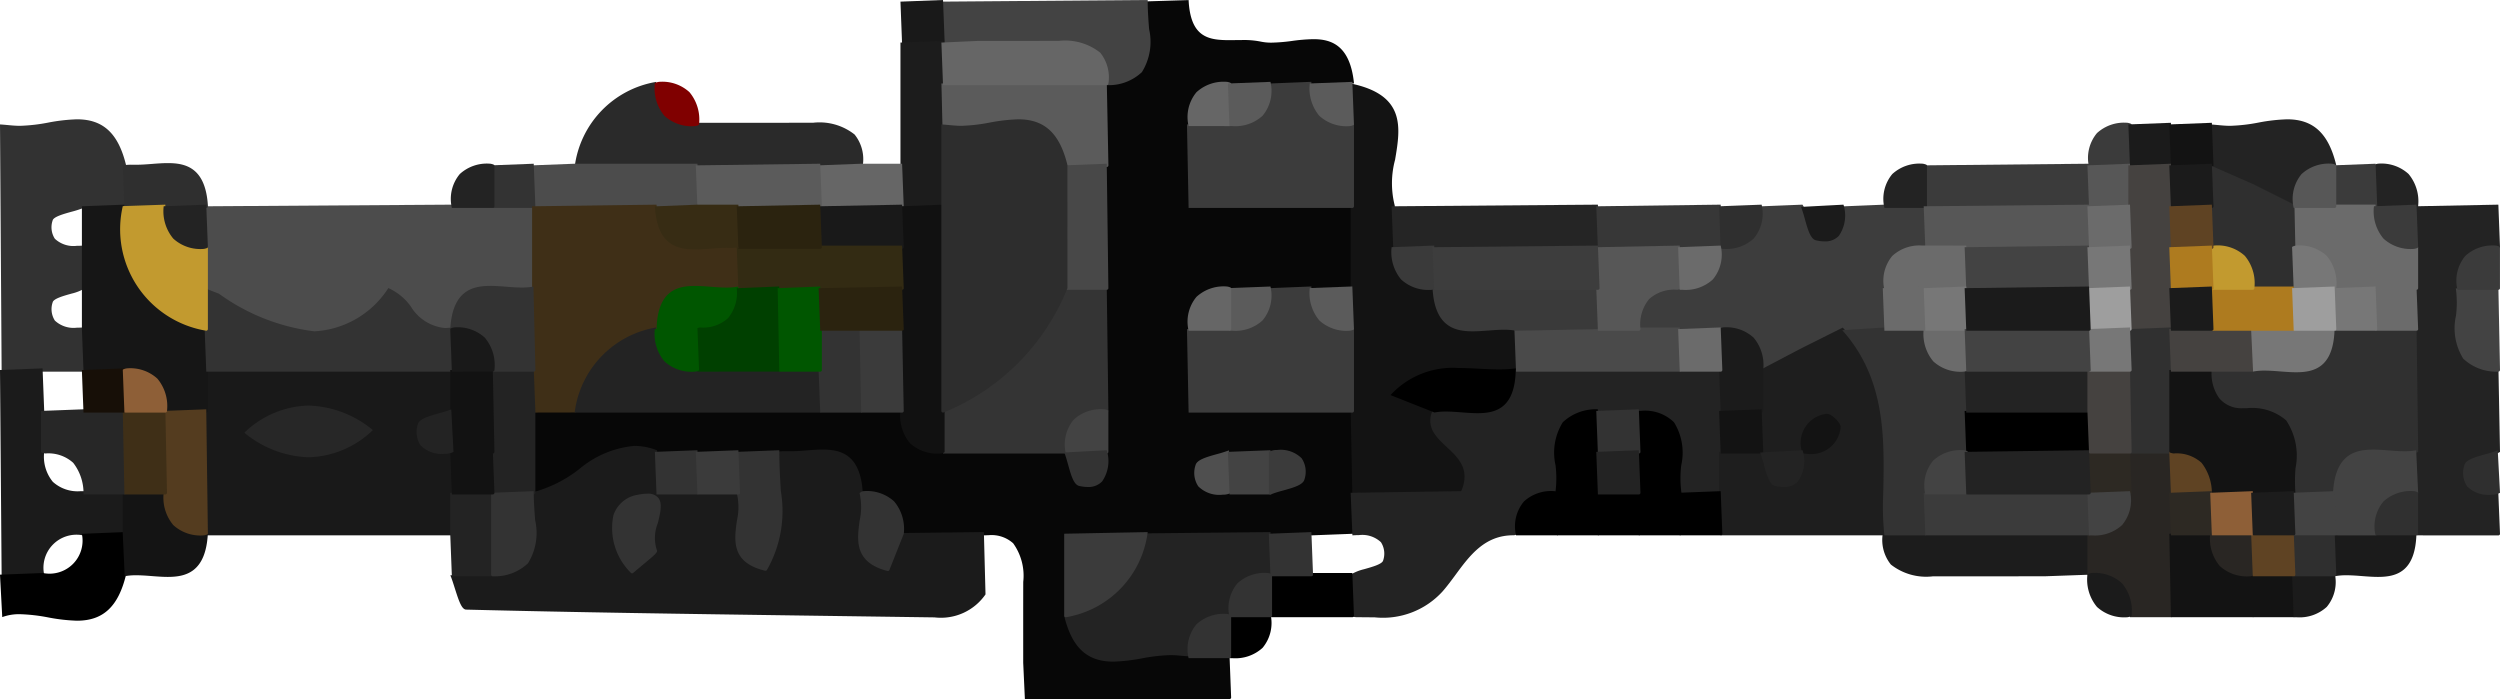 <svg id="Layer_1" data-name="Layer 1" xmlns="http://www.w3.org/2000/svg" viewBox="0 0 61.08 17.08"><defs><style>.cls-1{fill:#1b1b1b;}.cls-2{fill:#070707;}.cls-3{fill:#323232;}.cls-4{fill:#232323;}.cls-5{fill:#434343;}.cls-6{fill:#191919;}.cls-7{fill:#3b3b3b;}.cls-8{fill:#2f2f2f;}.cls-9{fill:#131313;}.cls-10{fill:#3d3d3d;}.cls-11{fill:#252525;}.cls-12{fill:#373737;}.cls-13{fill:#1e1e1e;}.cls-14{fill:#1c1c1c;}.cls-15{fill:#292623;}.cls-16{fill:#4c4c4c;}.cls-17{fill:#2a2a2a;}.cls-18{fill:#666;}.cls-19{fill:maroon;}.cls-20{fill:#333;}.cls-21{fill:#3f2f17;}.cls-22{fill:#3c3c3c;}.cls-23{fill:#343434;}.cls-24{fill:#111;}.cls-25{fill:#5b5b5b;}.cls-26{fill:#484848;}.cls-27{fill:#4f4f4f;}.cls-28{fill:#141414;}.cls-29{fill:#161616;}.cls-30{fill:#303030;}.cls-31{fill:#6b6b6b;}.cls-32{fill:#272727;}.cls-33{fill:#4a4a4a;}.cls-34{fill:#3a3a3a;}.cls-35{fill:#575757;}.cls-36{fill:#454240;}.cls-37{fill:#2d2923;}.cls-38{fill:#5f4323;}.cls-39{fill:#c29a2f;}.cls-40{fill:#2d2d2d;}.cls-41{fill:#372c14;}.cls-42{fill:#332b13;}.cls-43{fill:#005600;}.cls-44{fill:#004000;}.cls-45{fill:#2b230f;}.cls-46{fill:#121212;}.cls-47{fill:#543c1f;}.cls-48{fill:#170f07;}.cls-49{fill:#8e5f37;}.cls-50{fill:#777;}.cls-51{fill:#ae7b1f;}.cls-52{fill:#9e9e9e;}</style></defs><path class="cls-1" d="M299.43,403.479l-.04-3.074,6.065-.04.04,3.074a.04.04,0,0,1-.04.04Z" transform="translate(-284.449 -389.471)"/><path class="cls-2" d="M309.489,406.551l-.041-.887c-0-.659-.001-1.318.001-1.978a1.357,1.357,0,0,0-.246-.941.789.789,0,0,0-.588-.199l-.124.005h-2.003a1.205,1.205,0,0,0-.251-.772.901.901,0,0,0-.676-.229c-.021,0-.111-.016-.112-.037-.049-.858-.462-.977-.901-.977-.124,0-.252.01-.381.02-.13.01-.261.02-.386.02a1.564,1.564,0,0,1-.299-.025l-2.992.001a1.549,1.549,0,0,0-.544-.106,2.362,2.362,0,0,0-1.297.553,2.786,2.786,0,0,1-1.153.554l-.045-2.04,1.04-.04h8a1.205,1.205,0,0,0,.251.772.901.901,0,0,0,.676.229l3.072-.001a1.151,1.151,0,0,1,.133.331c.055.197.124.442.213.463a.892.892,0,0,0,.192.023.374.374,0,0,0,.29-.11.893.893,0,0,0,.131-.664v-9.003a.96.96,0,0,0,.995-1.321,2.638,2.638,0,0,1,.006-.687l1.039-.032c.045.908.478.979.999.979l.311-.003a2.088,2.088,0,0,1,.45.038,1.217,1.217,0,0,0,.268.026,4.195,4.195,0,0,0,.501-.042,4.335,4.335,0,0,1,.517-.043c.413,0,.899.123.995,1.081l-1.04.044H314.479a.806.806,0,0,0-.95.958v2.001l3.96-.04.04,2.04-1.04.04H314.479a.806.806,0,0,0-.95.958v2.001l3.96-.04.04,2.04v1l-1.04.04h-6l.04,1.96c.225.92.692,1.045,1.119,1.045a4.297,4.297,0,0,0,.689-.079,4.354,4.354,0,0,1,.702-.08,1.271,1.271,0,0,1,.464.077l.985-.003.04,1.04a.04.04,0,0,1-.04.04Zm5.008-6c-.087.033-.191.062-.297.093-.198.056-.444.124-.465.214a.514.514,0,0,0,.054.446.665.665,0,0,0,.537.173c.052,0,.105-.002.16-.006h1.003a2.463,2.463,0,0,1,.288-.093c.199-.056.445-.124.466-.214a.514.514,0,0,0-.054-.446.665.665,0,0,0-.537-.173c-.052,0-.105.002-.16.006Z" transform="translate(-284.449 -389.471)"/><path class="cls-3" d="M284.489,398.551l-.04-6.04c.179.011.321.034.49.034a4.248,4.248,0,0,0,.689-.079,4.355,4.355,0,0,1,.702-.08c.641,0,1.01.344,1.198,1.116l.001,1.009-1.04.04a2.542,2.542,0,0,1-.291.093c-.198.055-.443.124-.463.213a.517.517,0,0,0,.054.447.665.665,0,0,0,.536.173c.053,0,.107-.002.162-.006l.043,1.04a1.16,1.16,0,0,1-.331.133c-.198.055-.443.124-.463.213a.517.517,0,0,0,.054.447.668.668,0,0,0,.537.173c.052,0,.106-.002.16-.006l.043,1.04a.04.04,0,0,1-.04.04Z" transform="translate(-284.449 -389.471)"/><path class="cls-4" d="M343.489,402.551l-.04-1.04v-7l2.04-.04.04,1.04c0,.022-.09.039-.112.039a.907.907,0,0,0-.677.229.972.972,0,0,0-.211.731,2.627,2.627,0,0,1,.005.68,1.328,1.328,0,0,0,.156.992,1.108,1.108,0,0,0,.801.29l.038,2.04a1.136,1.136,0,0,1-.329.133c-.198.056-.444.124-.465.214a.514.514,0,0,0,.054.446.665.665,0,0,0,.537.173c.052,0,.105-.002.16-.006l.043,1.04a.04.04,0,0,1-.04.04Z" transform="translate(-284.449 -389.471)"/><path class="cls-1" d="M284.489,403.551l-.04-5.04,1.04-.04.04,1.04v1a.968.968,0,0,0,.211.732.901.901,0,0,0,.676.229l1.072-.001.04,1.04-1.05.04a.807.807,0,0,0-.95.958.039.039,0,0,1-.011.029.04.04,0,0,1-.029.013Z" transform="translate(-284.449 -389.471)"/><path class="cls-5" d="M311.489,391.551a.04.04,0,0,1-.028-.012.041.041,0,0,1-.012-.031.887.887,0,0,0-.179-.696,1.296,1.296,0,0,0-.936-.262l-2.845.001-.04-1.04,5.04-.04c-0.0.248.017.484.035.712a1.4,1.4,0,0,1-.176,1.05,1.177,1.177,0,0,1-.856.318Z" transform="translate(-284.449 -389.471)"/><path d="M286.33,404.636a4.354,4.354,0,0,1-.702-.08,4.303,4.303,0,0,0-.689-.079,1.196,1.196,0,0,0-.435.071l-.055-1.037,1.05-.04a.807.807,0,0,0,.95-.958l1.04-.042.04,1.04C287.34,404.292,286.97,404.636,286.33,404.636Z" transform="translate(-284.449 -389.471)"/><path class="cls-5" d="M345.487,398.551a1.176,1.176,0,0,1-.856-.317,1.404,1.404,0,0,1-.177-1.051,2.596,2.596,0,0,0-.004-.664l1.039-.048.04,2.04a.042.042,0,0,1-.013.029.04.04,0,0,1-.027.011Z" transform="translate(-284.449 -389.471)"/><path class="cls-6" d="M306.489,390.551l-.04-1.04,1.04-.04.04,1.04a.04.04,0,0,1-.04.04Z" transform="translate(-284.449 -389.471)"/><path class="cls-7" d="M344.489,396.551a.948.948,0,0,1,.193-.828.981.981,0,0,1,.734-.253c.022,0,.112.02.112.042v1a.04.04,0,0,1-.04.04Z" transform="translate(-284.449 -389.471)"/><path class="cls-8" d="M345.326,401.557a.728.728,0,0,1-.6-.203.591.591,0,0,1-.069-.514c.031-.136.27-.203.521-.273a2.967,2.967,0,0,0,.296-.093l.055,1.037A.418.418,0,0,1,345.326,401.557Z" transform="translate(-284.449 -389.471)"/><path class="cls-9" d="M317.489,401.551l-.04-2.04v-8c1.352.278,1.216,1.083,1.085,1.861a2.215,2.215,0,0,0-.008,1.124l.003,1.015a.973.973,0,0,0,.211.733.907.907,0,0,0,.677.229c.021,0,.111.015.112.036.049.858.462.977.901.977.123,0,.252-.01.38-.02.131-.01.261-.02.387-.02a1.533,1.533,0,0,1,.3.026l.032,1.039a1.348,1.348,0,0,1-.462.065c-.159,0-.321-.008-.485-.017-.166-.008-.333-.017-.5-.017a2.191,2.191,0,0,0-1.617.574l.279.051.76.306c-.132.412.088.617.343.855.296.276.632.59.34,1.199a.04.04,0,0,1-.036.022Z" transform="translate(-284.449 -389.471)"/><path class="cls-10" d="M327.467,398.544a.04.04,0,0,1-.019-.035.968.968,0,0,0-.211-.73.903.903,0,0,0-.677-.229l-2.072.001a.948.948,0,0,1,.193-.828.981.981,0,0,1,.734-.253l.145.003a.907.907,0,0,0,.677-.229.972.972,0,0,0,.211-.731c0-.011.04-.021.047-.028a.181.181,0,0,1,.065-.012h0a.907.907,0,0,0,.677-.229.972.972,0,0,0,.211-.731l1.04-.042a1.134,1.134,0,0,1,.133.329c.056.198.124.445.214.465a.861.861,0,0,0,.192.024.372.372,0,0,0,.289-.111.884.884,0,0,0,.132-.664l1.04-.043h1l.04,1.04c0,.022-.09.039-.112.039a.907.907,0,0,0-.677.229.972.972,0,0,0-.211.731v1.001l-1.04.04-1.982.996a.036.036,0,0,1-.018.004A.035.035,0,0,1,327.467,398.544Z" transform="translate(-284.449 -389.471)"/><path class="cls-11" d="M318.489,395.551l-.04-1.04,5.04-.04.04,1.04a.04.04,0,0,1-.04.04Z" transform="translate(-284.449 -389.471)"/><path class="cls-4" d="M340.471,394.547l-2-1-.022-1.036c.179.011.321.034.489.034a4.248,4.248,0,0,0,.689-.079,4.348,4.348,0,0,1,.702-.08c.641,0,1.011.344,1.198,1.116.003.012-.036.023-.044.033-.007.01-.055.015-.067.015a.907.907,0,0,0-.677.229.972.972,0,0,0-.211.731.042.042,0,0,1-.019.035.038.038,0,0,1-.021.006A.036.036,0,0,1,340.471,394.547Z" transform="translate(-284.449 -389.471)"/><path class="cls-7" d="M331.489,394.551l-.04-1.04,4.04-.04.04,1.04a.04.04,0,0,1-.04.04Z" transform="translate(-284.449 -389.471)"/><path class="cls-12" d="M323.489,395.551l-.04-1.04,3.04-.04.04,1.04a.04.04,0,0,1-.04.04Z" transform="translate(-284.449 -389.471)"/><path class="cls-7" d="M335.489,393.551a.948.948,0,0,1,.193-.828.981.981,0,0,1,.734-.253c.022,0,.112.02.112.042v1a.04.04,0,0,1-.04.04Z" transform="translate(-284.449 -389.471)"/><path class="cls-1" d="M336.489,393.551l-.04-1.04,1.04-.04.04,1.04a.04.04,0,0,1-.04.04Z" transform="translate(-284.449 -389.471)"/><path class="cls-9" d="M337.489,393.551l-.04-1.04,1.04-.04.04,1.04a.04.04,0,0,1-.04.04Z" transform="translate(-284.449 -389.471)"/><path class="cls-1" d="M329.028,395.369a.961.961,0,0,1-.21-.026c-.136-.031-.203-.27-.273-.522a3.038,3.038,0,0,0-.093-.295l1.037-.055a.875.875,0,0,1-.113.762A.454.454,0,0,1,329.028,395.369Z" transform="translate(-284.449 -389.471)"/><path class="cls-8" d="M326.487,395.551l-.038-1.04,1.04-.04a.948.948,0,0,1-.193.828.981.981,0,0,1-.734.253Z" transform="translate(-284.449 -389.471)"/><path class="cls-4" d="M342.489,394.551l-.04-1.04c0-.022.09-.042.112-.042a.981.981,0,0,1,.734.253,1.043,1.043,0,0,1,.233.79.04.04,0,0,1-.04.039Z" transform="translate(-284.449 -389.471)"/><path class="cls-7" d="M341.489,394.551l-.04-1.04,1.04-.04.04,1.04a.04.04,0,0,1-.04.04Z" transform="translate(-284.449 -389.471)"/><path class="cls-4" d="M330.489,394.551a.948.948,0,0,1,.193-.828.981.981,0,0,1,.734-.253c.022,0,.112.02.112.042v1a.04.04,0,0,1-.04.04Z" transform="translate(-284.449 -389.471)"/><path class="cls-4" d="M317.583,404.55c-.022,0-.135-.017-.135-.039v-1a1.142,1.142,0,0,1,.328-.133c.199-.056.445-.124.466-.214a.514.514,0,0,0-.054-.446.665.665,0,0,0-.537-.173c-.052,0-.105.002-.16.006l-.043-1.04,2.701-.04c.23-.533-.068-.813-.358-1.083-.254-.237-.516-.481-.34-.893a.958.958,0,0,1,.329-.049c.125,0,.256.01.386.02.129.01.257.02.381.02.439,0,.853-.118.901-.977l4.04-.038h1l.04,1.04v2l-1.04.04a1.78,1.78,0,0,1-.045-.718,1.329,1.329,0,0,0-.156-.992,1.108,1.108,0,0,0-.801-.29h-.998a1.106,1.106,0,0,0-.799.29,1.329,1.329,0,0,0-.156.992,2.632,2.632,0,0,1-.006.686c-.004.019-.092.031-.111.031a.903.903,0,0,0-.677.229.968.968,0,0,0-.211.73c0,.012-.037.021-.045.029a.165.165,0,0,1-.062.011c-.7,0-1.063.494-1.415.972-.103.139-.203.275-.31.397a1.968,1.968,0,0,1-1.66.636Z" transform="translate(-284.449 -389.471)"/><path class="cls-13" d="M326.489,402.551l-.04-1.04v-1l1.04-.04-.04-.96v-1l1.023-.537.999-.499c1.134,1.224,1.1,2.681,1.067,4.09-.007.316-.015.632-.01.944a.041.041,0,0,1-.012.029.039.039,0,0,1-.028.012Zm1.133-1.751c.056.198.124.444.214.465a.896.896,0,0,0,.192.023.373.373,0,0,0,.289-.109.894.894,0,0,0,.134-.667l.027-.007-.933.043C327.572,400.625,327.597,400.712,327.622,400.8Zm1.473-1.141a.661.661,0,0,0-.565.835.636.636,0,0,1,.105-.009l.047.001a.649.649,0,0,0,.659-.581.261.261,0,0,0-.074-.118A.397.397,0,0,0,329.094,399.66Z" transform="translate(-284.449 -389.471)"/><path class="cls-14" d="M331.675,403.552a1.396,1.396,0,0,1-1.028-.288.957.957,0,0,1-.198-.756l1.04-.037h4l.04,1.04-1.127.04Z" transform="translate(-284.449 -389.471)"/><path class="cls-15" d="M336.489,404.551a1.208,1.208,0,0,0-.251-.772.903.903,0,0,0-.677-.229c-.022,0-.112-.017-.112-.039v-1c0-.022.09-.039.112-.039a.903.903,0,0,0,.677-.229.968.968,0,0,0,.211-.73v-1.002l1.04-.04.04,1.04v3a.04.04,0,0,1-.04.04Z" transform="translate(-284.449 -389.471)"/><path class="cls-9" d="M337.489,404.551l-.04-2.04,1.04-.04a1.208,1.208,0,0,0,.251.772.903.903,0,0,0,.677.229c.022,0,.112.017.112.039v1a.04.04,0,0,1-.04.04Z" transform="translate(-284.449 -389.471)"/><path d="M324.489,402.551l-.04-1.04v-2c.031-.001.062-.002.092-.002a1.009,1.009,0,0,1,.807.279,1.404,1.404,0,0,1,.177,1.051,2.595,2.595,0,0,0,.004.664l.001,1.008a.04.04,0,0,1-.04.04Z" transform="translate(-284.449 -389.471)"/><path d="M322.489,402.551l-.04-1.04a2.614,2.614,0,0,0,.005-.672,1.404,1.404,0,0,1,.177-1.051,1.176,1.176,0,0,1,.856-.317l.042,1.04v2a.04.04,0,0,1-.04.04Z" transform="translate(-284.449 -389.471)"/><path class="cls-1" d="M342.547,403.566c-.126,0-.256-.01-.387-.02-.128-.01-.257-.02-.38-.02a1.488,1.488,0,0,0-.284.023l-.048-1.039,1.04-.04h1C343.476,403.441,343.003,403.566,342.547,403.566Z" transform="translate(-284.449 -389.471)"/><path d="M315.489,404.551l-.04-1.04,1.04-.04h1l.04,1.04a.04.04,0,0,1-.04.04Z" transform="translate(-284.449 -389.471)"/><path d="M321.489,402.551a.947.947,0,0,1,.193-.828.981.981,0,0,1,.734-.253c.022,0,.112.019.112.041v1a.04.04,0,0,1-.04.04Z" transform="translate(-284.449 -389.471)"/><path d="M323.489,402.551l-.04-1.04,1.04-.04.04,1.04a.04.04,0,0,1-.04.04Z" transform="translate(-284.449 -389.471)"/><path d="M325.489,402.551l-.04-1.04,1.04-.04.04,1.04a.04.04,0,0,1-.04.04Z" transform="translate(-284.449 -389.471)"/><path class="cls-1" d="M336.416,404.552a.981.981,0,0,1-.734-.253,1.044,1.044,0,0,1-.233-.79c.001-.021.091-.039.112-.039a.981.981,0,0,1,.734.253,1.044,1.044,0,0,1,.233.79C336.528,404.535,336.438,404.552,336.416,404.552Z" transform="translate(-284.449 -389.471)"/><path class="cls-9" d="M339.489,404.551l-.04-1.04,1.04-.04.04,1.04a.04.04,0,0,1-.04.04Z" transform="translate(-284.449 -389.471)"/><path class="cls-1" d="M340.487,404.551l-.038-1.04,1.04-.04a.947.947,0,0,1-.193.828.981.981,0,0,1-.734.253Z" transform="translate(-284.449 -389.471)"/><path d="M314.487,405.551l-.038-1.04,1.04-.04a.947.947,0,0,1-.193.828.981.981,0,0,1-.734.253Z" transform="translate(-284.449 -389.471)"/><path class="cls-16" d="M292.129,397.646a5.06,5.06,0,0,1-2.37-.93l-.29-.17-.02-1.035v-1l6.04-.04h2l.04,2.04a.732.732,0,0,1-.333.065c-.125,0-.256-.01-.386-.02-.128-.01-.256-.02-.38-.02-.439,0-.853.118-.901.976a.417.417,0,0,1-.209.053,1.171,1.171,0,0,1-.896-.557,1.74,1.74,0,0,0-.475-.44A2.228,2.228,0,0,1,292.129,397.646Z" transform="translate(-284.449 -389.471)"/><path class="cls-17" d="M298.489,393.551a2.41,2.41,0,0,1,1.991-2.079,1.257,1.257,0,0,0,.26.771.904.904,0,0,0,.676.229l2.897-.002a1.385,1.385,0,0,1,1.015.287.961.961,0,0,1,.2.757.04.04,0,0,1-.04.037Z" transform="translate(-284.449 -389.471)"/><path class="cls-14" d="M306.489,394.551l-.04-1.04v-3l1.04-.04.04,1.04v3a.04.04,0,0,1-.04.04Z" transform="translate(-284.449 -389.471)"/><path class="cls-16" d="M297.489,394.551l-.04-1.04,1.04-.04h3l.04,1.04a.04.04,0,0,1-.04.04Z" transform="translate(-284.449 -389.471)"/><path class="cls-8" d="M287.489,394.551l-.04-1.04a1.361,1.361,0,0,1,.222-.016c.038,0,.074.001.111.001.124,0,.251-.01.38-.02.13-.01.261-.02.386-.02.456,0,.928.125.981,1.052a.041.041,0,0,1-.011.03.04.04,0,0,1-.029.013Z" transform="translate(-284.449 -389.471)"/><path class="cls-18" d="M304.489,394.551l-.04-1.04,1.04-.04h1l.04,1.04a.04.04,0,0,1-.04.04Z" transform="translate(-284.449 -389.471)"/><path class="cls-19" d="M301.416,392.553a.98.98,0,0,1-.734-.253,1.045,1.045,0,0,1-.234-.79c.001-.021.091-.04.112-.04a.98.98,0,0,1,.734.253,1.045,1.045,0,0,1,.234.79C301.528,392.534,301.438,392.553,301.416,392.553Z" transform="translate(-284.449 -389.471)"/><path class="cls-20" d="M296.489,394.551l-.04-1.04,1.04-.04.04,1.04a.04.04,0,0,1-.04.04Z" transform="translate(-284.449 -389.471)"/><path class="cls-4" d="M295.489,394.551a.948.948,0,0,1,.194-.828.98.98,0,0,1,.734-.253c.022,0,.112.02.112.042v1a.04.04,0,0,1-.04.04Z" transform="translate(-284.449 -389.471)"/><path class="cls-1" d="M303.982,404.509c-2.715-.038-5.43-.076-8.144-.144-.107-.003-.175-.2-.277-.521-.036-.114-.072-.229-.109-.317l1.037-.056a1.104,1.104,0,0,0,.798-.29,1.327,1.327,0,0,0,.156-.991,2.639,2.639,0,0,1,.006-.687,3.14,3.14,0,0,0,1.153-.572,2.426,2.426,0,0,1,1.342-.566,1.522,1.522,0,0,1,.559.109,3.576,3.576,0,0,1-.085,1.118h0a.255.255,0,0,1,.171.3,1.031,1.031,0,0,1,.9-.421h1a1.248,1.248,0,0,1,.043.732c-.068.489-.133.951.629,1.133a3.023,3.023,0,0,0,.285-1.856,5.273,5.273,0,0,1,.002-.974,1.556,1.556,0,0,1,.201-.012c.045,0,.087.001.13.001.124,0,.252-.01.38-.02.13-.01.261-.02.387-.02.456,0,.928.125.981,1.053a1.579,1.579,0,0,1,.002.69c-.066.488-.128.95.62,1.144l.133-.427.168-.42,2.037-.025.04,1.523a1.324,1.324,0,0,1-1.245.562Zm-3.8-1.995c.017.303.061.397.091.431a.226.226,0,0,0,.063.009.102.102,0,0,0,.087-.032c-.11-.157-.044-.429.021-.691l.017-.07c-.076.101-.153.211-.236.337a.041.041,0,0,1-.034.019Zm.08-.901a1.118,1.118,0,0,0-.213.024c-.38.077-.562.346-.541.559.018.177.167.286.39.286a.958.958,0,0,0,.259-.039c.078-.338.135-.609.177-.832C300.317,401.612,300.272,401.613,300.262,401.613Z" transform="translate(-284.449 -389.471)"/><path class="cls-21" d="M297.489,399.551l-.04-1.04v-4l3.04-.04c.089.896.502,1.014.941,1.014.124,0,.252-.01.38-.02.13-.01.261-.02.386-.02a1.532,1.532,0,0,1,.3.026l.032,1.039a.732.732,0,0,1-.333.065c-.125,0-.256-.01-.386-.02-.128-.01-.256-.02-.38-.02-.439,0-.853.118-.901.976a2.507,2.507,0,0,0-2.001,2.007.04.04,0,0,1-.039.031Z" transform="translate(-284.449 -389.471)"/><path class="cls-22" d="M313.489,394.551l-.04-2.04,1.05-.04a.806.806,0,0,0,.95-.959l1.04-.042a1.212,1.212,0,0,0,.251.773.907.907,0,0,0,.677.229c.022,0,.112.017.112.039v2a.04.04,0,0,1-.04.04Z" transform="translate(-284.449 -389.471)"/><path class="cls-23" d="M307.489,400.551l-.04-1.04a5.547,5.547,0,0,0,3.003-3.016l1.037-.024.04,3.04c0,.022-.09.039-.112.039a.901.901,0,0,0-.676.229.966.966,0,0,0-.211.73.039.039,0,0,1-.011.029.04.04,0,0,1-.029.013Z" transform="translate(-284.449 -389.471)"/><path class="cls-22" d="M313.489,399.551l-.04-2.04,1.05-.04a.806.806,0,0,0,.95-.959l1.04-.042a1.212,1.212,0,0,0,.251.773.907.907,0,0,0,.677.229c.022,0,.112.017.112.039v2a.04.04,0,0,1-.04.04Z" transform="translate(-284.449 -389.471)"/><path class="cls-4" d="M311.648,405.636c-.641,0-1.01-.344-1.198-1.115a2.535,2.535,0,0,0,2-2.019l3.039-.031.04,1.04c0,.022-.09.039-.112.039a.903.903,0,0,0-.677.229.968.968,0,0,0-.211.73c0,.012-.04.021-.047.029a.181.181,0,0,1-.065.012.903.903,0,0,0-.677.229.968.968,0,0,0-.211.73c-.179-.009-.321-.032-.49-.032a4.303,4.303,0,0,0-.689.079A4.354,4.354,0,0,1,311.648,405.636Z" transform="translate(-284.449 -389.471)"/><path class="cls-4" d="M298.489,399.551a2.41,2.41,0,0,1,1.991-2.079,1.255,1.255,0,0,0,.26.771.901.901,0,0,0,.676.229l3.072-.001.04,1.04a.04.04,0,0,1-.04.04Z" transform="translate(-284.449 -389.471)"/><path class="cls-24" d="M307.416,400.552a.979.979,0,0,1-.734-.253,1.044,1.044,0,0,1-.234-.79v-4.998l1.04-.04.04,5.04v1C307.529,400.534,307.438,400.552,307.416,400.552Z" transform="translate(-284.449 -389.471)"/><path class="cls-25" d="M310.489,393.551c-.265-.96-.732-1.085-1.159-1.085a4.241,4.241,0,0,0-.689.079,4.355,4.355,0,0,1-.702.08,1.271,1.271,0,0,1-.464-.077l-.025-1.037,4.04-.04.04,2.04a.04.04,0,0,1-.04.04Z" transform="translate(-284.449 -389.471)"/><path class="cls-7" d="M310.489,404.551a.039.039,0,0,1-.025-.009.04.04,0,0,1-.015-.031v-2l2.04-.04a2.41,2.41,0,0,1-1.991,2.079Z" transform="translate(-284.449 -389.471)"/><path class="cls-26" d="M310.489,396.551l-.04-3.04,1.04-.04.04,3.04a.04.04,0,0,1-.04.04Z" transform="translate(-284.449 -389.471)"/><path class="cls-20" d="M303.143,403.415c-.833-.198-.757-.742-.69-1.223a1.459,1.459,0,0,0-.002-.667l-.002-1.014,1.04-.04c-0.0.358.019.687.038,1.004a2.901,2.901,0,0,1-.341,1.923.041.041,0,0,1-.033.018Z" transform="translate(-284.449 -389.471)"/><path class="cls-4" d="M296.489,401.551l-.04-1.04v-2l1.04-.04.04,1.04v2a.04.04,0,0,1-.04.04Z" transform="translate(-284.449 -389.471)"/><path class="cls-20" d="M306.13,403.421c-.816-.212-.743-.754-.678-1.232a1.522,1.522,0,0,0-.001-.665c-.004-.012.034-.026.042-.037a.157.157,0,0,1,.069-.017.979.979,0,0,1,.734.253,1.044,1.044,0,0,1,.234.79l-.351.884a.04.04,0,0,1-.037.025Z" transform="translate(-284.449 -389.471)"/><path class="cls-20" d="M304.489,399.551l-.04-1.04v-1l1.04-.04.04,2.04a.04.04,0,0,1-.04.04Z" transform="translate(-284.449 -389.471)"/><path class="cls-7" d="M305.489,399.551l-.04-2.04,1.04-.04.04,2.04a.04.04,0,0,1-.04.04Z" transform="translate(-284.449 -389.471)"/><path class="cls-18" d="M313.489,392.551a.948.948,0,0,1,.193-.828.981.981,0,0,1,.734-.253c.022,0,.112.02.112.042v1a.04.04,0,0,1-.04.04Z" transform="translate(-284.449 -389.471)"/><path class="cls-25" d="M314.487,392.551l-.038-1.04,1.04-.04a.948.948,0,0,1-.193.828.981.981,0,0,1-.734.253Z" transform="translate(-284.449 -389.471)"/><path class="cls-25" d="M317.416,392.553a.981.981,0,0,1-.734-.253,1.043,1.043,0,0,1-.233-.79l1.04-.039.04,1.04C317.529,392.533,317.439,392.553,317.416,392.553Z" transform="translate(-284.449 -389.471)"/><path class="cls-25" d="M317.416,397.552a.981.981,0,0,1-.734-.253,1.043,1.043,0,0,1-.233-.79l1.04-.039.04,1.04C317.529,397.534,317.439,397.552,317.416,397.552Z" transform="translate(-284.449 -389.471)"/><path class="cls-25" d="M314.487,397.551l-.038-1.04,1.04-.04a.948.948,0,0,1-.193.828.981.981,0,0,1-.734.253Z" transform="translate(-284.449 -389.471)"/><path class="cls-18" d="M313.489,397.551a.948.948,0,0,1,.193-.828.981.981,0,0,1,.734-.253c.022,0,.112.02.112.042v1a.04.04,0,0,1-.04.04Z" transform="translate(-284.449 -389.471)"/><path class="cls-5" d="M310.489,400.551a.947.947,0,0,1,.194-.828.979.979,0,0,1,.734-.253c.022,0,.112.019.112.041v1a.04.04,0,0,1-.04.04Z" transform="translate(-284.449 -389.471)"/><path class="cls-20" d="M300.489,401.551l-.04-1.04,1.04-.04.04,1.04a.04.04,0,0,1-.04.04Z" transform="translate(-284.449 -389.471)"/><path class="cls-7" d="M301.489,401.551l-.04-1.04,1.04-.04.04,1.04a.04.04,0,0,1-.04.04Z" transform="translate(-284.449 -389.471)"/><path class="cls-20" d="M311.027,401.369a.933.933,0,0,1-.21-.025c-.136-.03-.202-.269-.272-.52-.03-.105-.059-.212-.093-.298l1.037-.055a.874.874,0,0,1-.113.762A.456.456,0,0,1,311.027,401.369Z" transform="translate(-284.449 -389.471)"/><path class="cls-27" d="M314.326,401.557a.728.728,0,0,1-.6-.203.591.591,0,0,1-.069-.514c.031-.136.27-.203.521-.273a2.967,2.967,0,0,0,.296-.093l.055,1.037A.418.418,0,0,1,314.326,401.557Z" transform="translate(-284.449 -389.471)"/><path class="cls-5" d="M314.489,401.551l-.04-1.04,1.04-.04.04,1.04a.04.04,0,0,1-.04.04Z" transform="translate(-284.449 -389.471)"/><path class="cls-7" d="M315.466,401.544a.041.041,0,0,1-.018-.033v-1a.418.418,0,0,1,.203-.046.728.728,0,0,1,.6.203.591.591,0,0,1,.069.514c-.031.136-.27.203-.521.273a2.966,2.966,0,0,0-.296.093l-.015.003A.038.038,0,0,1,315.466,401.544Z" transform="translate(-284.449 -389.471)"/><path class="cls-20" d="M315.489,403.551l-.04-1.04,1.04-.04.04,1.04a.04.04,0,0,1-.04.04Z" transform="translate(-284.449 -389.471)"/><path class="cls-20" d="M313.489,405.551a.947.947,0,0,1,.193-.828.981.981,0,0,1,.734-.253c.022,0,.112.019.112.041v1a.04.04,0,0,1-.04.04Z" transform="translate(-284.449 -389.471)"/><path class="cls-6" d="M289.489,402.551l-.04-3.04v-1l6.04-.04.04,1.04a1.134,1.134,0,0,1-.329.133c-.198.056-.445.124-.465.214a.517.517,0,0,0,.054.446.665.665,0,0,0,.537.173c.052,0,.106-.002.16-.006l.043,1.04v1a.04.04,0,0,1-.04.04Zm2.5-3.092a2.508,2.508,0,0,0-1.522.584,2.868,2.868,0,0,0,1.522.52,2.508,2.508,0,0,0,1.522-.584A2.868,2.868,0,0,0,291.989,399.459Z" transform="translate(-284.449 -389.471)"/><path class="cls-28" d="M288.547,403.566c-.126,0-.256-.01-.387-.02-.128-.01-.257-.02-.38-.02a1.483,1.483,0,0,0-.284.023l-.048-1.039v-1l1.04-.04a1.205,1.205,0,0,0,.251.772.901.901,0,0,0,.676.229.161.161,0,0,1,.065.013c.007.008.047.018.047.028C289.476,403.441,289.003,403.566,288.547,403.566Z" transform="translate(-284.449 -389.471)"/><path class="cls-4" d="M295.489,403.551l-.04-1.04v-1l1.04-.04.04,2.04a.04.04,0,0,1-.04.04Z" transform="translate(-284.449 -389.471)"/><path class="cls-29" d="M288.489,399.551a1.205,1.205,0,0,0-.251-.772.901.901,0,0,0-.676-.229l-1.072.001-.04-1.04v-3l1.04-.04a2.49,2.49,0,0,0,2.01,3.001l.03,1.039v1a.04.04,0,0,1-.04.04Z" transform="translate(-284.449 -389.471)"/><path class="cls-30" d="M340.489,401.551a2.047,2.047,0,0,1-.038-.639,1.479,1.479,0,0,0-.205-1.115,1.196,1.196,0,0,0-.898-.272l-.122-.039v.04a.782.782,0,0,1-.616-.271.895.895,0,0,1-.159-.75l1.039-.033a1.509,1.509,0,0,1,.292-.024c.125,0,.256.01.386.02.129.01.257.02.381.02.439,0,.853-.118.901-.977l1.04-.038h1l.04,3.04a.735.735,0,0,1-.332.064c-.125,0-.256-.01-.386-.02-.129-.01-.257-.02-.381-.02-.439,0-.853.118-.901.977a.04.04,0,0,1-.04.038Z" transform="translate(-284.449 -389.471)"/><path class="cls-31" d="M341.489,396.551a1.212,1.212,0,0,0-.251-.773.907.907,0,0,0-.677-.229c-.022,0-.112-.017-.112-.039v-1l1.04-.04h1a1.212,1.212,0,0,0,.251.773.907.907,0,0,0,.677.229c.022,0,.112.017.112.039v1a.04.04,0,0,1-.04.04Z" transform="translate(-284.449 -389.471)"/><path class="cls-5" d="M341.489,402.551l-.04-1.04c.053-.93.525-1.055.981-1.055.126,0,.256.01.387.02.128.01.257.02.38.02a1.489,1.489,0,0,0,.284-.023l.048,1.039c0,.022-.09.039-.112.039a.903.903,0,0,0-.677.229.968.968,0,0,0-.211.73.04.04,0,0,1-.012.029.038.038,0,0,1-.028.013Z" transform="translate(-284.449 -389.471)"/><path class="cls-31" d="M342.489,397.551l-.04-1.04,1.04-.04.04,1.04a.04.04,0,0,1-.04.04Z" transform="translate(-284.449 -389.471)"/><path class="cls-7" d="M343.416,395.553a.981.981,0,0,1-.734-.253,1.043,1.043,0,0,1-.233-.79l1.04-.039.04,1.04C343.529,395.533,343.439,395.553,343.416,395.553Z" transform="translate(-284.449 -389.471)"/><path class="cls-30" d="M342.489,402.551a.947.947,0,0,1,.193-.828.981.981,0,0,1,.734-.253c.022,0,.112.019.112.041v1a.04.04,0,0,1-.04.04Z" transform="translate(-284.449 -389.471)"/><path class="cls-32" d="M286.489,401.551a1.205,1.205,0,0,0-.251-.772.901.901,0,0,0-.676-.229c-.022,0-.112-.017-.112-.039v-1l1.04-.04h1l.04,2.04a.04.04,0,0,1-.04.04Z" transform="translate(-284.449 -389.471)"/><path class="cls-18" d="M307.489,391.551l-.04-1.04.888-.04,1.977-.001a1.385,1.385,0,0,1,1.015.287.961.961,0,0,1,.2.757.04.04,0,0,1-.04.037Z" transform="translate(-284.449 -389.471)"/><path class="cls-33" d="M321.489,398.551l-.04-1.04,2.04-.04h2l.04,1.04a.04.04,0,0,1-.04.04Z" transform="translate(-284.449 -389.471)"/><path class="cls-34" d="M320.43,397.566c-.456,0-.929-.125-.981-1.052l4.04-.042.04,1.04-2.04.04a1.545,1.545,0,0,0-.292-.025c-.124,0-.252.01-.381.02C320.686,397.555,320.555,397.566,320.43,397.566Z" transform="translate(-284.449 -389.471)"/><path d="M320.547,399.566c-.126,0-.256-.01-.387-.02-.128-.01-.257-.02-.38-.02a1.488,1.488,0,0,0-.284.023l-1.074-.425a2.063,2.063,0,0,1,1.659-.662c.168,0,.337.009.504.017.162.009.323.017.481.017a3.071,3.071,0,0,0,.416-.025C321.476,399.441,321.003,399.566,320.547,399.566Z" transform="translate(-284.449 -389.471)"/><path class="cls-34" d="M319.416,396.553a.981.981,0,0,1-.734-.253,1.043,1.043,0,0,1-.233-.79l1.04-.039.04,1.04C319.529,396.533,319.439,396.553,319.416,396.553Z" transform="translate(-284.449 -389.471)"/><path class="cls-20" d="M330.489,402.551a6.419,6.419,0,0,1-.03-.986c.032-1.395.065-2.835-1-4.027l1.03-.066h1a1.208,1.208,0,0,0,.251.772.903.903,0,0,0,.677.229c.022,0,.112.017.112.039v2c0,.022-.09.039-.112.039a.903.903,0,0,0-.677.229.968.968,0,0,0-.211.73v1.002a.04.04,0,0,1-.04.04Z" transform="translate(-284.449 -389.471)"/><path class="cls-35" d="M331.489,395.551l-.04-1.04,4.04-.04.04,1.04a.04.04,0,0,1-.04.04Z" transform="translate(-284.449 -389.471)"/><path class="cls-35" d="M323.489,397.551l-.04-1.04v-1l2.04-.04.04,1.04c0,.022-.09.039-.112.039a.907.907,0,0,0-.677.229.972.972,0,0,0-.211.731.039.039,0,0,1-.012.029.038.038,0,0,1-.028.013Z" transform="translate(-284.449 -389.471)"/><path class="cls-31" d="M330.489,396.551a.948.948,0,0,1,.193-.828.981.981,0,0,1,.734-.253l1.072.001.04,1.04a.04.04,0,0,1-.04.04Z" transform="translate(-284.449 -389.471)"/><path class="cls-1" d="M326.489,399.551l-.04-1.04v-1c0-.022.09-.042.112-.042a.981.981,0,0,1,.734.253,1.044,1.044,0,0,1,.233.79v.998a.04.04,0,0,1-.04.04Z" transform="translate(-284.449 -389.471)"/><path class="cls-31" d="M330.489,397.551l-.04-1.04,1.04-.04.04,1.04a.04.04,0,0,1-.04.04Z" transform="translate(-284.449 -389.471)"/><path class="cls-31" d="M325.487,396.551l-.038-1.04,1.04-.04a.948.948,0,0,1-.193.828.981.981,0,0,1-.734.253Z" transform="translate(-284.449 -389.471)"/><path class="cls-31" d="M325.489,398.551l-.04-1.04,1.04-.04.04,1.04a.04.04,0,0,1-.04.04Z" transform="translate(-284.449 -389.471)"/><path class="cls-10" d="M319.489,396.551l-.04-1.04,4.04-.04.04,1.04a.04.04,0,0,1-.04.04Z" transform="translate(-284.449 -389.471)"/><path class="cls-8" d="M339.489,396.551a1.212,1.212,0,0,0-.251-.773.907.907,0,0,0-.677-.229c-.022,0-.112-.017-.112-.039v-2l1.058.464,1,.5.022,1.036v1a.04.04,0,0,1-.04.04Z" transform="translate(-284.449 -389.471)"/><path class="cls-35" d="M340.489,394.551a.948.948,0,0,1,.193-.828.981.981,0,0,1,.734-.253c.022,0,.112.02.112.042v1a.04.04,0,0,1-.04.04Z" transform="translate(-284.449 -389.471)"/><path class="cls-35" d="M335.489,394.551l-.04-1.04,1.04-.04.04,1.04a.04.04,0,0,1-.04.04Z" transform="translate(-284.449 -389.471)"/><path class="cls-36" d="M336.489,397.551l-.04-1.04v-3l1.04-.04.04,1.04v3a.04.04,0,0,1-.04.04Z" transform="translate(-284.449 -389.471)"/><path class="cls-1" d="M337.489,394.551l-.04-1.04,1.04-.04.04,1.04a.04.04,0,0,1-.04.04Z" transform="translate(-284.449 -389.471)"/><path class="cls-20" d="M323.489,400.551l-.04-1.04,1.04-.04.04,1.04a.04.04,0,0,1-.04.04Z" transform="translate(-284.449 -389.471)"/><path class="cls-9" d="M326.489,400.551l-.04-1.04,1.04-.04.04,1.04a.04.04,0,0,1-.04.04Z" transform="translate(-284.449 -389.471)"/><path class="cls-9" d="M328.688,400.565a1.139,1.139,0,0,1-.201-.02.717.717,0,0,1,.59-.964h.002c.098,0,.217.113.274.186.052.065.074.118.065.156A.717.717,0,0,1,328.688,400.565Z" transform="translate(-284.449 -389.471)"/><path class="cls-4" d="M328.028,401.369a.93.93,0,0,1-.21-.025c-.136-.031-.203-.27-.273-.521a2.967,2.967,0,0,0-.093-.296l1.037-.055a.872.872,0,0,1-.113.762A.452.452,0,0,1,328.028,401.369Z" transform="translate(-284.449 -389.471)"/><path class="cls-7" d="M331.489,402.551l-.04-1.04,1.04-.04h3l.04,1.04a.04.04,0,0,1-.04.04Z" transform="translate(-284.449 -389.471)"/><path class="cls-30" d="M336.489,400.551l-.04-2.04v-1l1.04-.04.04,1.04v2a.04.04,0,0,1-.04.04Z" transform="translate(-284.449 -389.471)"/><path class="cls-37" d="M335.489,401.551l-.04-1.04,1.04-.04.04,1.04a.04.04,0,0,1-.04.04Z" transform="translate(-284.449 -389.471)"/><path class="cls-38" d="M337.489,401.551l-.04-1.04c0-.022.09-.041.112-.041a.981.981,0,0,1,.734.253,1.044,1.044,0,0,1,.233.79.04.04,0,0,1-.04.038Z" transform="translate(-284.449 -389.471)"/><path class="cls-5" d="M335.487,402.551l-.038-1.04,1.04-.04a.947.947,0,0,1-.193.828.981.981,0,0,1-.734.253Z" transform="translate(-284.449 -389.471)"/><path class="cls-37" d="M337.489,402.551l-.04-1.04,1.04-.04.04,1.04a.04.04,0,0,1-.04.04Z" transform="translate(-284.449 -389.471)"/><path class="cls-15" d="M339.416,403.552a.981.981,0,0,1-.734-.253,1.044,1.044,0,0,1-.233-.79l1.04-.038.04,1.04C339.529,403.534,339.439,403.552,339.416,403.552Z" transform="translate(-284.449 -389.471)"/><path class="cls-4" d="M323.489,401.551l-.04-1.04,1.04-.04.04,1.04a.04.04,0,0,1-.04.04Z" transform="translate(-284.449 -389.471)"/><path class="cls-8" d="M340.489,403.551l-.04-1.04,1.04-.04.04,1.04a.04.04,0,0,1-.04.04Z" transform="translate(-284.449 -389.471)"/><path class="cls-20" d="M314.489,404.551a.947.947,0,0,1,.193-.828.981.981,0,0,1,.734-.253c.022,0,.112.019.112.041v1a.04.04,0,0,1-.04.04Z" transform="translate(-284.449 -389.471)"/><path class="cls-38" d="M339.489,403.551l-.04-1.04,1.04-.04.04,1.04a.04.04,0,0,1-.04.04Z" transform="translate(-284.449 -389.471)"/><path class="cls-20" d="M289.489,398.551l-.04-1.04v-1l.35.136a5.013,5.013,0,0,0,2.33.919,2.291,2.291,0,0,0,1.808-1.057,1.353,1.353,0,0,1,.548.448,1.095,1.095,0,0,0,.834.528.969.969,0,0,0,.163-.014l.046,1.04a.04.04,0,0,1-.04.04Z" transform="translate(-284.449 -389.471)"/><path class="cls-39" d="M289.479,397.55a2.511,2.511,0,0,1-2.03-3.043l1.04-.036a1.207,1.207,0,0,0,.251.772.904.904,0,0,0,.676.229c.022,0,.112.017.112.039v2a.039.039,0,0,1-.016.031.038.038,0,0,1-.024.009Z" transform="translate(-284.449 -389.471)"/><path class="cls-20" d="M296.489,398.551a1.205,1.205,0,0,0-.251-.772.901.901,0,0,0-.676-.229.161.161,0,0,1-.065-.013c-.007-.008-.047-.018-.047-.029.053-.927.526-1.052.981-1.052.125,0,.256.01.386.02.128.01.256.02.38.02a1.49,1.49,0,0,0,.285-.024l.048,2.039a.04.04,0,0,1-.04.04Z" transform="translate(-284.449 -389.471)"/><path class="cls-4" d="M289.416,395.553a.979.979,0,0,1-.734-.253,1.045,1.045,0,0,1-.234-.79l1.04-.039.04,1.04C289.529,395.533,289.439,395.553,289.416,395.553Z" transform="translate(-284.449 -389.471)"/><path class="cls-25" d="M301.489,394.551l-.04-1.04,3.04-.04.04,1.04a.04.04,0,0,1-.04.04Z" transform="translate(-284.449 -389.471)"/><path class="cls-40" d="M307.467,399.544a.039.039,0,0,1-.018-.033v-7c.179.011.321.034.49.034h0a4.248,4.248,0,0,0,.689-.079,4.355,4.355,0,0,1,.702-.08c.641,0,1.01.344,1.198,1.116l.001,3.009a5.475,5.475,0,0,1-3.024,3.037l-.016.003A.036.036,0,0,1,307.467,399.544Z" transform="translate(-284.449 -389.471)"/><path class="cls-41" d="M301.43,395.565c-.456,0-.928-.125-.981-1.052l1.04-.042h1l.04,1.04a1.362,1.362,0,0,1-.222.016c-.038,0-.074-.001-.111-.001-.124,0-.252.01-.38.02C301.686,395.556,301.556,395.565,301.43,395.565Z" transform="translate(-284.449 -389.471)"/><path class="cls-6" d="M304.489,395.551l-.04-1.04,2.04-.04.04,1.04a.04.04,0,0,1-.04.04Z" transform="translate(-284.449 -389.471)"/><path class="cls-20" d="M296.489,403.551a.04.04,0,0,1-.04-.04v-2l1.04-.04c-0.0.248.017.484.035.713a1.4,1.4,0,0,1-.176,1.05,1.177,1.177,0,0,1-.856.317Z" transform="translate(-284.449 -389.471)"/><path class="cls-20" d="M299.892,403.479a.041.041,0,0,1-.03-.014,1.534,1.534,0,0,1-.426-1.403.742.742,0,0,1,.598-.503,1.142,1.142,0,0,1,.229-.026.321.321,0,0,1,.271.103c.105.133.048.366-.012.613a.967.967,0,0,0-.027.657c.03.049-.008.09-.34.364-.083.069-.169.14-.236.199A.038.038,0,0,1,299.892,403.479Z" transform="translate(-284.449 -389.471)"/><path class="cls-42" d="M302.489,396.551l-.04-1.04,2.04-.04h2l.04,1.04a.04.04,0,0,1-.04.04Z" transform="translate(-284.449 -389.471)"/><path class="cls-43" d="M300.489,397.551c.013-.969.486-1.094.941-1.094.125,0,.256.01.386.02.128.01.256.02.38.02a1.49,1.49,0,0,0,.285-.024.924.924,0,0,1-.186.827.979.979,0,0,1-.734.253Z" transform="translate(-284.449 -389.471)"/><path class="cls-44" d="M301.489,398.551l-.04-1.04c0-.022.09-.039.112-.039a.904.904,0,0,0,.676-.229.968.968,0,0,0,.211-.731l1.04-.042.04,2.04a.04.04,0,0,1-.04.04Z" transform="translate(-284.449 -389.471)"/><path class="cls-43" d="M303.489,398.551l-.04-2.04,1.04-.04.04,1.04v1a.04.04,0,0,1-.04.04Z" transform="translate(-284.449 -389.471)"/><path class="cls-43" d="M301.416,398.552a.979.979,0,0,1-.734-.253,1.043,1.043,0,0,1-.234-.79l1.04-.039.04,1.04C301.529,398.534,301.438,398.552,301.416,398.552Z" transform="translate(-284.449 -389.471)"/><path class="cls-45" d="M304.489,397.551l-.04-1.04,2.04-.04.04,1.04a.04.04,0,0,1-.04.04Z" transform="translate(-284.449 -389.471)"/><path class="cls-46" d="M295.489,400.551l-.04-1.04v-1l1.04-.04.04,2.04a.04.04,0,0,1-.04.04Z" transform="translate(-284.449 -389.471)"/><path class="cls-46" d="M295.489,401.551l-.04-1.04,1.04-.04.04,1.04a.04.04,0,0,1-.04.04Z" transform="translate(-284.449 -389.471)"/><path class="cls-32" d="M291.989,400.643a2.588,2.588,0,0,1-1.57-.6,2.339,2.339,0,0,1,1.57-.664,2.588,2.588,0,0,1,1.57.6A2.339,2.339,0,0,1,291.989,400.643Z" transform="translate(-284.449 -389.471)"/><path class="cls-47" d="M289.416,402.552a.979.979,0,0,1-.734-.253,1.044,1.044,0,0,1-.234-.79v-1.998l1.04-.04.04,3.04C289.529,402.534,289.438,402.552,289.416,402.552Z" transform="translate(-284.449 -389.471)"/><path class="cls-4" d="M295.326,400.557a.728.728,0,0,1-.6-.203.589.589,0,0,1-.069-.514c.031-.136.27-.203.522-.273a3.038,3.038,0,0,0,.295-.093l.055,1.037A.416.416,0,0,1,295.326,400.557Z" transform="translate(-284.449 -389.471)"/><path class="cls-21" d="M287.489,401.551l-.04-2.04,1.04-.04.04,2.04a.04.04,0,0,1-.04.04Z" transform="translate(-284.449 -389.471)"/><path class="cls-48" d="M286.489,399.551l-.04-1.04,1.04-.04.04,1.04a.04.04,0,0,1-.04.04Z" transform="translate(-284.449 -389.471)"/><path class="cls-49" d="M287.489,399.551l-.04-1.04c0-.022.09-.041.112-.041a.979.979,0,0,1,.734.253,1.044,1.044,0,0,1,.234.79.04.04,0,0,1-.04.038Z" transform="translate(-284.449 -389.471)"/><path class="cls-9" d="M338.489,401.551a1.208,1.208,0,0,0-.251-.772.903.903,0,0,0-.677-.229c-.022,0-.112-.017-.112-.039v-2l1.04-.04a1.037,1.037,0,0,0,.182.731.701.701,0,0,0,.555.243l.122-.001a1.267,1.267,0,0,1,.957.298,1.556,1.556,0,0,1,.227,1.174,4.12,4.12,0,0,0-.002.591.041.041,0,0,1-.011.031.039.039,0,0,1-.029.013Z" transform="translate(-284.449 -389.471)"/><path class="cls-36" d="M337.489,398.551l-.04-1.04,1.04-.04h1l.04,1.04a.04.04,0,0,1-.04.04Z" transform="translate(-284.449 -389.471)"/><path class="cls-50" d="M340.547,398.566c-.126,0-.256-.01-.387-.02-.128-.01-.257-.02-.38-.02a1.488,1.488,0,0,0-.284.023l-.048-1.039,1.04-.04h1C341.476,398.441,341.003,398.566,340.547,398.566Z" transform="translate(-284.449 -389.471)"/><path class="cls-50" d="M341.489,397.551l-.04-1.04,1.04-.04.04,1.04a.04.04,0,0,1-.04.04Z" transform="translate(-284.449 -389.471)"/><path class="cls-5" d="M340.489,402.551l-.04-1.04,1.04-.04.04,1.04a.04.04,0,0,1-.04.04Z" transform="translate(-284.449 -389.471)"/><path class="cls-50" d="M340.489,396.551l-.04-1.04c0-.022.09-.042.112-.042a.981.981,0,0,1,.734.253,1.043,1.043,0,0,1,.233.79.04.04,0,0,1-.04.039Z" transform="translate(-284.449 -389.471)"/><path d="M332.489,400.551l-.04-1.04,3.04-.04.04,1.04a.04.04,0,0,1-.04.04Z" transform="translate(-284.449 -389.471)"/><path class="cls-4" d="M332.489,399.551l-.04-1.04,3.04-.04.04,1.04a.04.04,0,0,1-.04.04Z" transform="translate(-284.449 -389.471)"/><path class="cls-5" d="M331.489,401.551a.947.947,0,0,1,.193-.828.981.981,0,0,1,.734-.253c.022,0,.112.019.112.041v1a.04.04,0,0,1-.04.04Z" transform="translate(-284.449 -389.471)"/><path class="cls-31" d="M332.416,398.552a.981.981,0,0,1-.734-.253,1.043,1.043,0,0,1-.233-.79l1.04-.039.04,1.04C332.529,398.534,332.439,398.552,332.416,398.552Z" transform="translate(-284.449 -389.471)"/><path class="cls-5" d="M332.489,396.551l-.04-1.04,3.04-.04.04,1.04a.04.04,0,0,1-.04.04Z" transform="translate(-284.449 -389.471)"/><path class="cls-31" d="M335.489,395.551l-.04-1.04,1.04-.04.04,1.04a.04.04,0,0,1-.04.04Z" transform="translate(-284.449 -389.471)"/><path class="cls-50" d="M331.489,397.551l-.04-1.04,1.04-.04.04,1.04a.04.04,0,0,1-.04.04Z" transform="translate(-284.449 -389.471)"/><path class="cls-51" d="M338.489,397.551l-.04-1.04,1.04-.04h1l.04,1.04a.04.04,0,0,1-.04.04Z" transform="translate(-284.449 -389.471)"/><path class="cls-39" d="M338.489,396.551l-.04-1.04c0-.022.09-.042.112-.042a.981.981,0,0,1,.734.253,1.043,1.043,0,0,1,.233.79.04.04,0,0,1-.04.039Z" transform="translate(-284.449 -389.471)"/><path class="cls-38" d="M337.489,395.551l-.04-1.04,1.04-.04.04,1.04a.04.04,0,0,1-.04.04Z" transform="translate(-284.449 -389.471)"/><path class="cls-51" d="M337.489,396.551l-.04-1.04,1.04-.04.04,1.04a.04.04,0,0,1-.04.04Z" transform="translate(-284.449 -389.471)"/><path class="cls-50" d="M335.489,396.551l-.04-1.04,1.04-.04.04,1.04a.04.04,0,0,1-.04.04Z" transform="translate(-284.449 -389.471)"/><path class="cls-1" d="M337.489,397.551l-.04-1.04,1.04-.04.04,1.04a.04.04,0,0,1-.04.04Z" transform="translate(-284.449 -389.471)"/><path class="cls-52" d="M335.489,397.551l-.04-1.04,1.04-.04.04,1.04a.04.04,0,0,1-.04.04Z" transform="translate(-284.449 -389.471)"/><path class="cls-4" d="M332.489,401.551l-.04-1.04,3.04-.04.04,1.04a.04.04,0,0,1-.04.04Z" transform="translate(-284.449 -389.471)"/><path class="cls-36" d="M335.489,400.551l-.04-1.04v-1l1.04-.04.04,2.04a.04.04,0,0,1-.04.04Z" transform="translate(-284.449 -389.471)"/><path class="cls-50" d="M335.489,398.551l-.04-1.04,1.04-.04.04,1.04a.04.04,0,0,1-.04.04Z" transform="translate(-284.449 -389.471)"/><path class="cls-49" d="M338.489,402.551l-.04-1.04,1.04-.04.04,1.04a.04.04,0,0,1-.04.04Z" transform="translate(-284.449 -389.471)"/><path class="cls-14" d="M339.489,402.551l-.04-1.04,1.04-.04.04,1.04a.04.04,0,0,1-.04.04Z" transform="translate(-284.449 -389.471)"/><path class="cls-6" d="M295.489,398.551l-.04-1.04c0-.022.09-.042.112-.042a.979.979,0,0,1,.734.253,1.044,1.044,0,0,1,.234.79.04.04,0,0,1-.04.038Z" transform="translate(-284.449 -389.471)"/><path class="cls-45" d="M302.489,395.551l-.04-1.04,2.04-.04.04,1.04a.04.04,0,0,1-.04.04Z" transform="translate(-284.449 -389.471)"/><path class="cls-52" d="M340.489,397.551l-.04-1.04,1.04-.04.04,1.04a.04.04,0,0,1-.04.04Z" transform="translate(-284.449 -389.471)"/><path class="cls-5" d="M332.489,398.551l-.04-1.04,3.04-.04.04,1.04a.04.04,0,0,1-.04.04Z" transform="translate(-284.449 -389.471)"/><path class="cls-1" d="M332.489,397.551l-.04-1.04,3.04-.04.04,1.04a.04.04,0,0,1-.04.04Z" transform="translate(-284.449 -389.471)"/></svg>